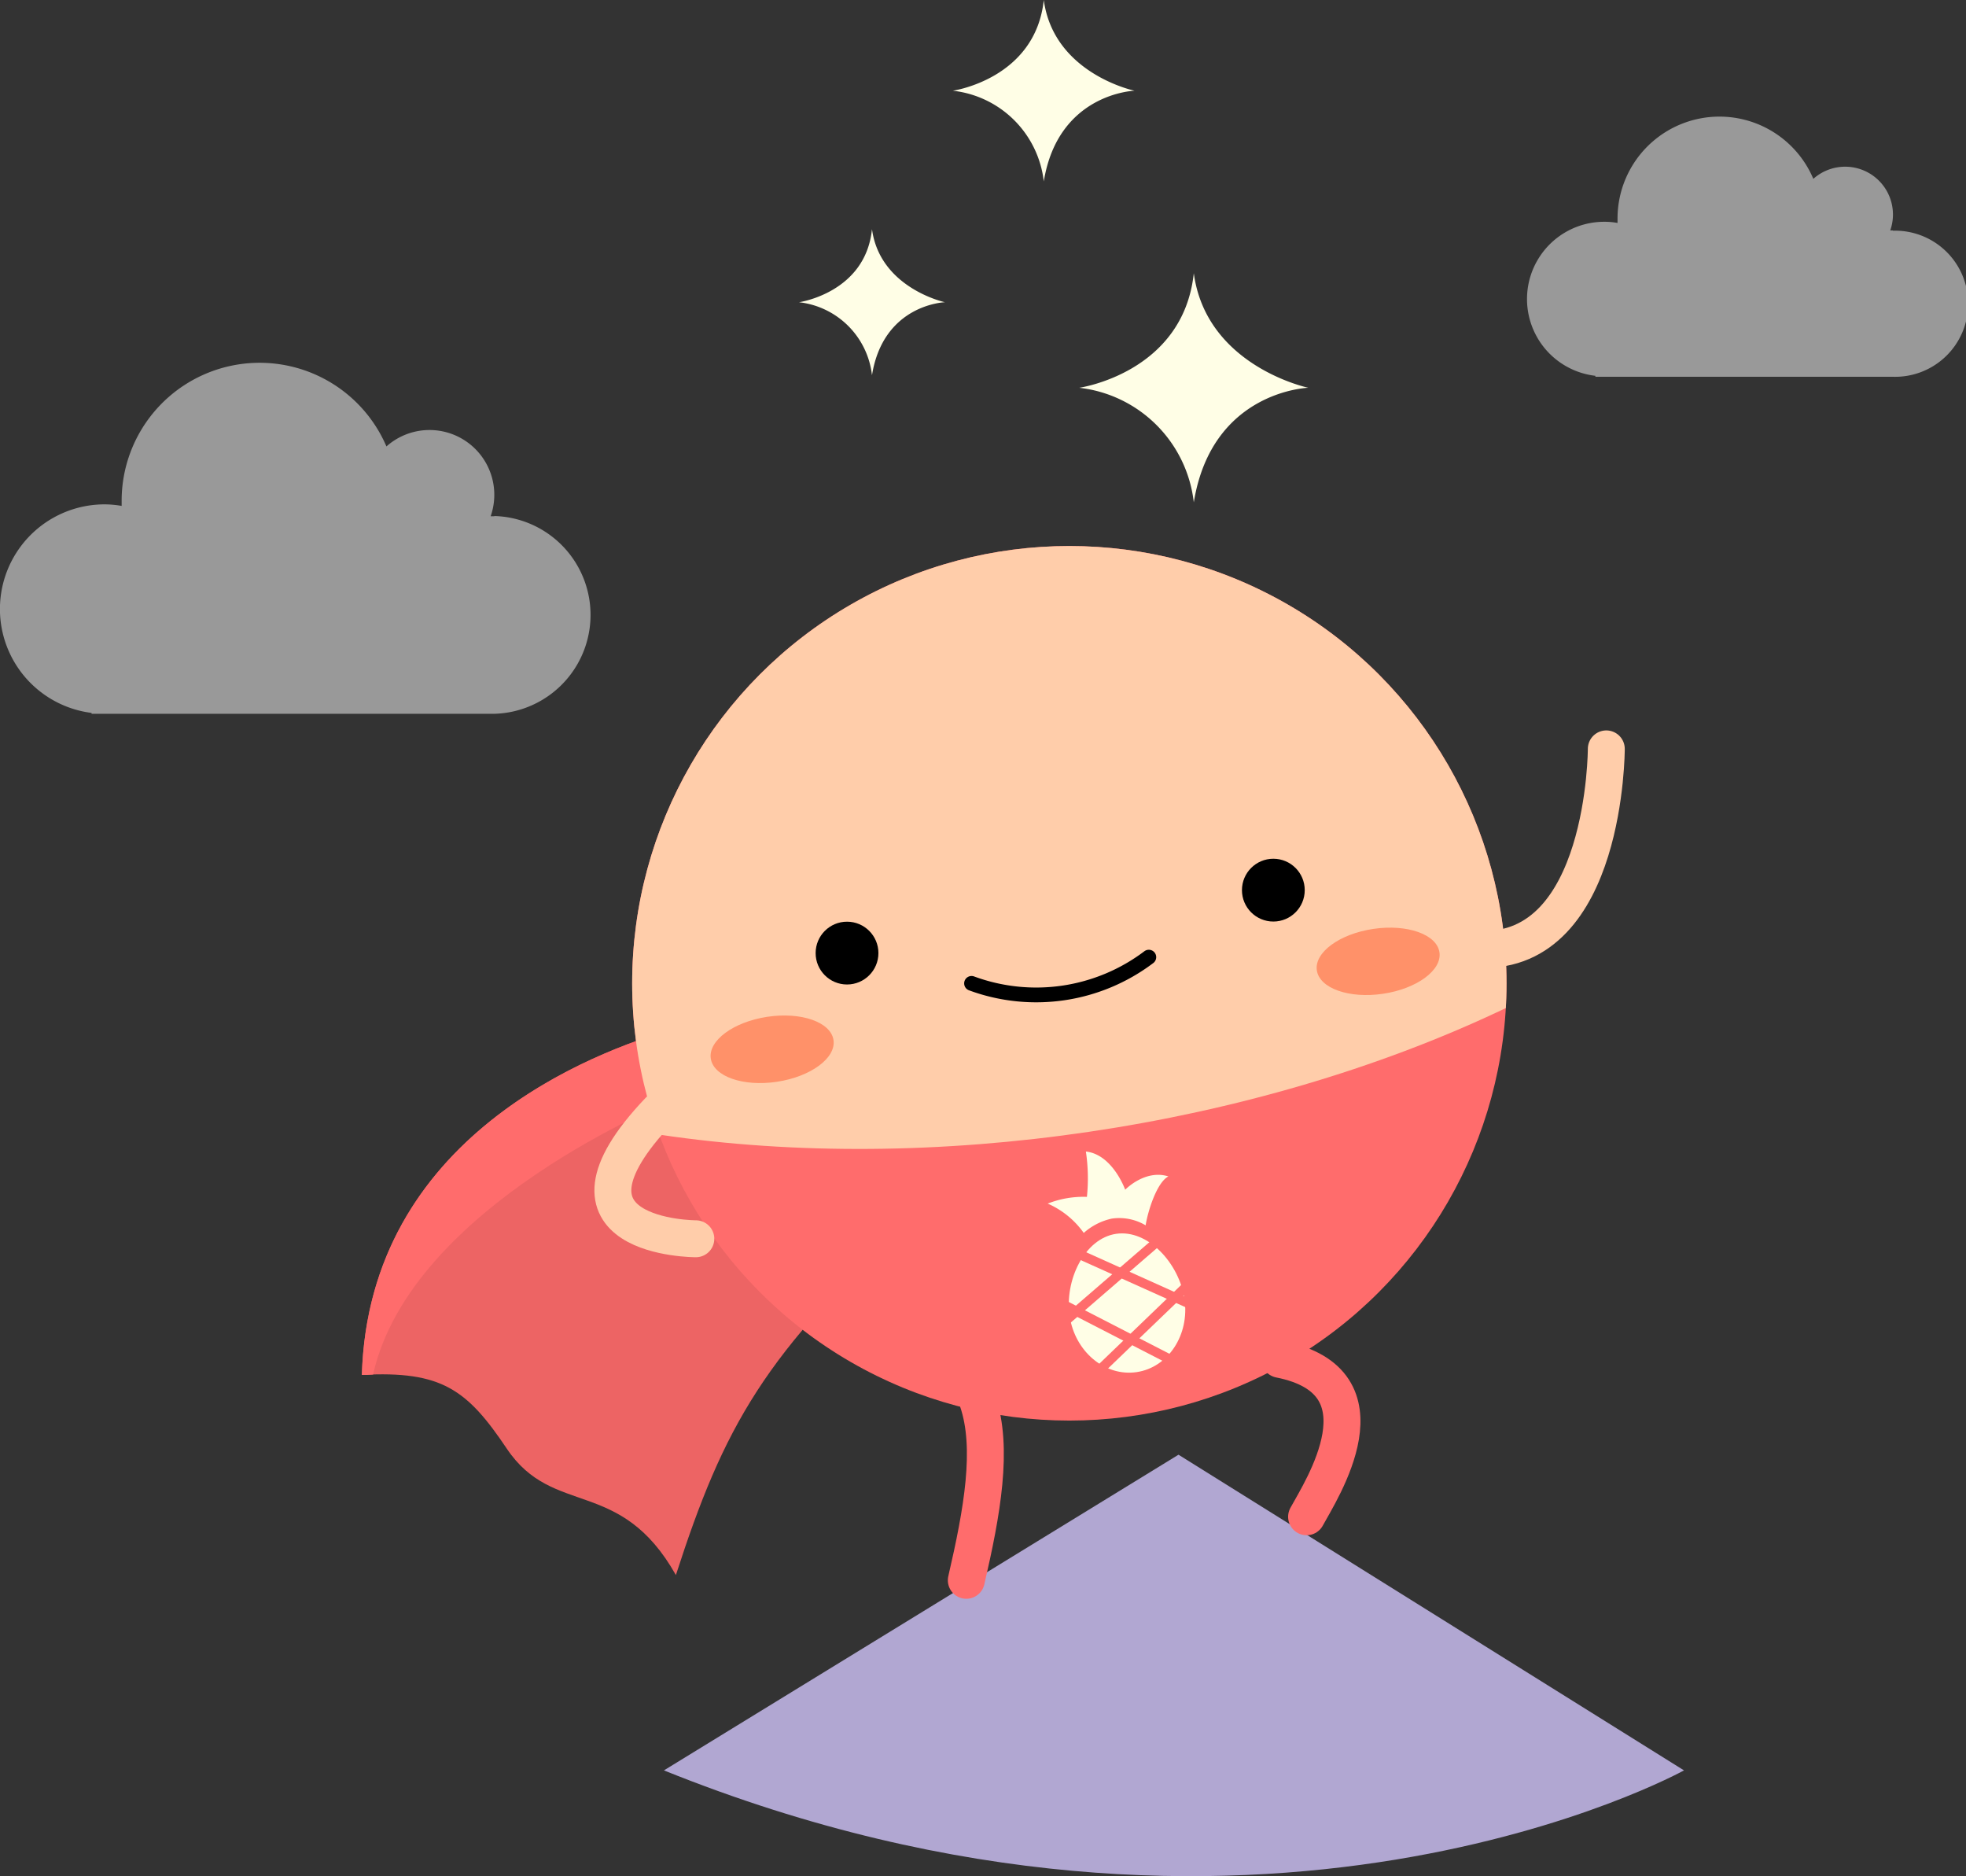 <svg xmlns="http://www.w3.org/2000/svg" xmlns:xlink="http://www.w3.org/1999/xlink" viewBox="0 0 266.18 253.96"><rect x="0" y="0" width="266.18" height="253.96" fill="#333333" stroke="none"/><defs><style>.cls-1,.cls-10,.cls-7,.cls-9{fill:none;}.cls-2{fill:#b1a7d2;}.cls-3{fill:#ed6464;}.cls-4{fill:#ff6c6c;}.cls-5{clip-path:url(#clip-path);}.cls-6{fill:#ffcdaa;}.cls-7{stroke:#000;stroke-width:2px;}.cls-10,.cls-7,.cls-9{stroke-linecap:round;stroke-miterlimit:10;}.cls-8{fill:#ff9169;}.cls-9{stroke:#ff6c6c;}.cls-10,.cls-9{stroke-width:5px;}.cls-10{stroke:#ffcdaa;}.cls-11{fill:#fffee6;}.cls-12{fill:#fff;opacity:0.5;}</style><clipPath id="clip-path"><circle class="cls-1" cx="144.78" cy="133.1" r="59.19"/></clipPath></defs><g id="Layer_2" data-name="Layer 2"><g id="Lager_1" data-name="Lager 1"><path class="cls-2" d="M159.56,196.91,228,239.64s-58.14,32.22-138.11,0Z"/><path class="cls-3" d="M95.54,138.2S50.16,146.55,49,186.11c10.82-.59,14.26,2,19.63,10,6.28,9.33,15.34,3.73,22.88,17.09,6.44-19.94,12-30.26,32.45-48.52C145.89,145.11,95.54,138.2,95.54,138.2Z"/><path class="cls-4" d="M91.41,139.21c-11.2,3.17-41.47,14.68-42.42,46.9.53,0,1,0,1.52-.05,5.15-23,40.41-37.07,40.41-37.07Z"/><circle class="cls-4" cx="144.78" cy="133.1" r="59.19"/><g class="cls-5"><ellipse class="cls-6" cx="138.59" cy="93.29" rx="115.16" ry="60.57" transform="translate(-12.14 21.24) rotate(-8.4)"/></g><path class="cls-7" d="M131.54,133.11a25.29,25.29,0,0,0,24-3.55"/><ellipse class="cls-8" cx="103.9" cy="142.34" rx="8.39" ry="4.44" transform="matrix(0.99, -0.15, 0.15, 0.99, -19.67, 16.7)"/><ellipse class="cls-8" cx="186.58" cy="130.14" rx="8.39" ry="4.44" transform="translate(-17 28.64) rotate(-8.4)"/><circle cx="114.68" cy="129.01" r="4.25"/><circle cx="172.4" cy="120.49" r="4.25"/><path class="cls-9" d="M132.37,189.63c2.17,6.38.6,15.05-1.54,24.28"/><path class="cls-9" d="M173.27,184c15.19,3,5.59,17.71,3.63,21.31"/><path class="cls-10" d="M89.21,150.34c-16.51,17.34,5,17.34,5,17.34"/><path class="cls-10" d="M200.41,128.51c17.07.57,17.07-27.14,17.07-27.14"/><path class="cls-11" d="M146.73,166.89a8.39,8.39,0,0,1,3.8-1.94,7,7,0,0,1,4.58.91c.28-1.84,1.5-5.81,3.08-6.62-3.16-1-5.85,1.8-5.85,1.8s-1.69-4.77-5.32-5.17a24.57,24.57,0,0,1,.14,6.14,13.15,13.15,0,0,0-5.31.91A11.72,11.72,0,0,1,146.73,166.89Z"/><path class="cls-11" d="M160.37,175.84c.71,4.83-2.19,9.26-6.48,9.89s-8.35-2.77-9.07-7.59,2-10.5,6.3-11.13S159.65,171,160.37,175.84Z"/><polygon class="cls-4" points="140.73 182.69 139.87 181.74 159.36 164.91 160.22 165.85 140.73 182.69"/><polygon class="cls-4" points="144.23 190.8 143.32 189.9 164.77 169.27 165.69 170.17 144.23 190.8"/><polygon class="cls-4" points="166.37 179.58 142.7 168.94 143.25 167.79 166.91 178.44 166.37 179.58"/><polygon class="cls-4" points="165.42 188.33 138.76 174.61 139.36 173.49 166.03 187.21 165.42 188.33"/><path class="cls-12" d="M66.93,69.88c-.17,0-.34,0-.5,0a8.77,8.77,0,0,0-14.11-9.45,18.68,18.68,0,0,0-35.85,7.33c0,.24,0,.48,0,.72a13.71,13.71,0,0,0-2.32-.21,14.17,14.17,0,0,0-1.75,28.23v.12H66.93a13.39,13.39,0,0,0,0-26.77Z"/><path class="cls-12" d="M256.29,31.19l-.37,0a6.35,6.35,0,0,0,.37-2.15,6.47,6.47,0,0,0-10.78-4.83A13.8,13.8,0,0,0,219,29.64c0,.18,0,.36,0,.54a9.62,9.62,0,0,0-1.71-.16A10.46,10.46,0,0,0,216,50.87V51h40.27a9.89,9.89,0,1,0,0-19.77Z"/><path class="cls-11" d="M161.63,68a17.61,17.61,0,0,0-15.51-15.51s14.07-2,15.51-15.51c1.7,12.62,15.51,15.51,15.51,15.51S164.08,52.88,161.63,68Z"/><path class="cls-11" d="M118.06,50.79a11.21,11.21,0,0,0-9.88-9.88s9-1.27,9.88-9.89c1.08,8,9.88,9.89,9.88,9.89S119.61,41.16,118.06,50.79Z"/><path class="cls-11" d="M141.32,24.56A13.94,13.94,0,0,0,129,12.28S140.18,10.7,141.32,0c1.35,10,12.29,12.28,12.29,12.28S143.26,12.6,141.32,24.56Z"/></g></g></svg>